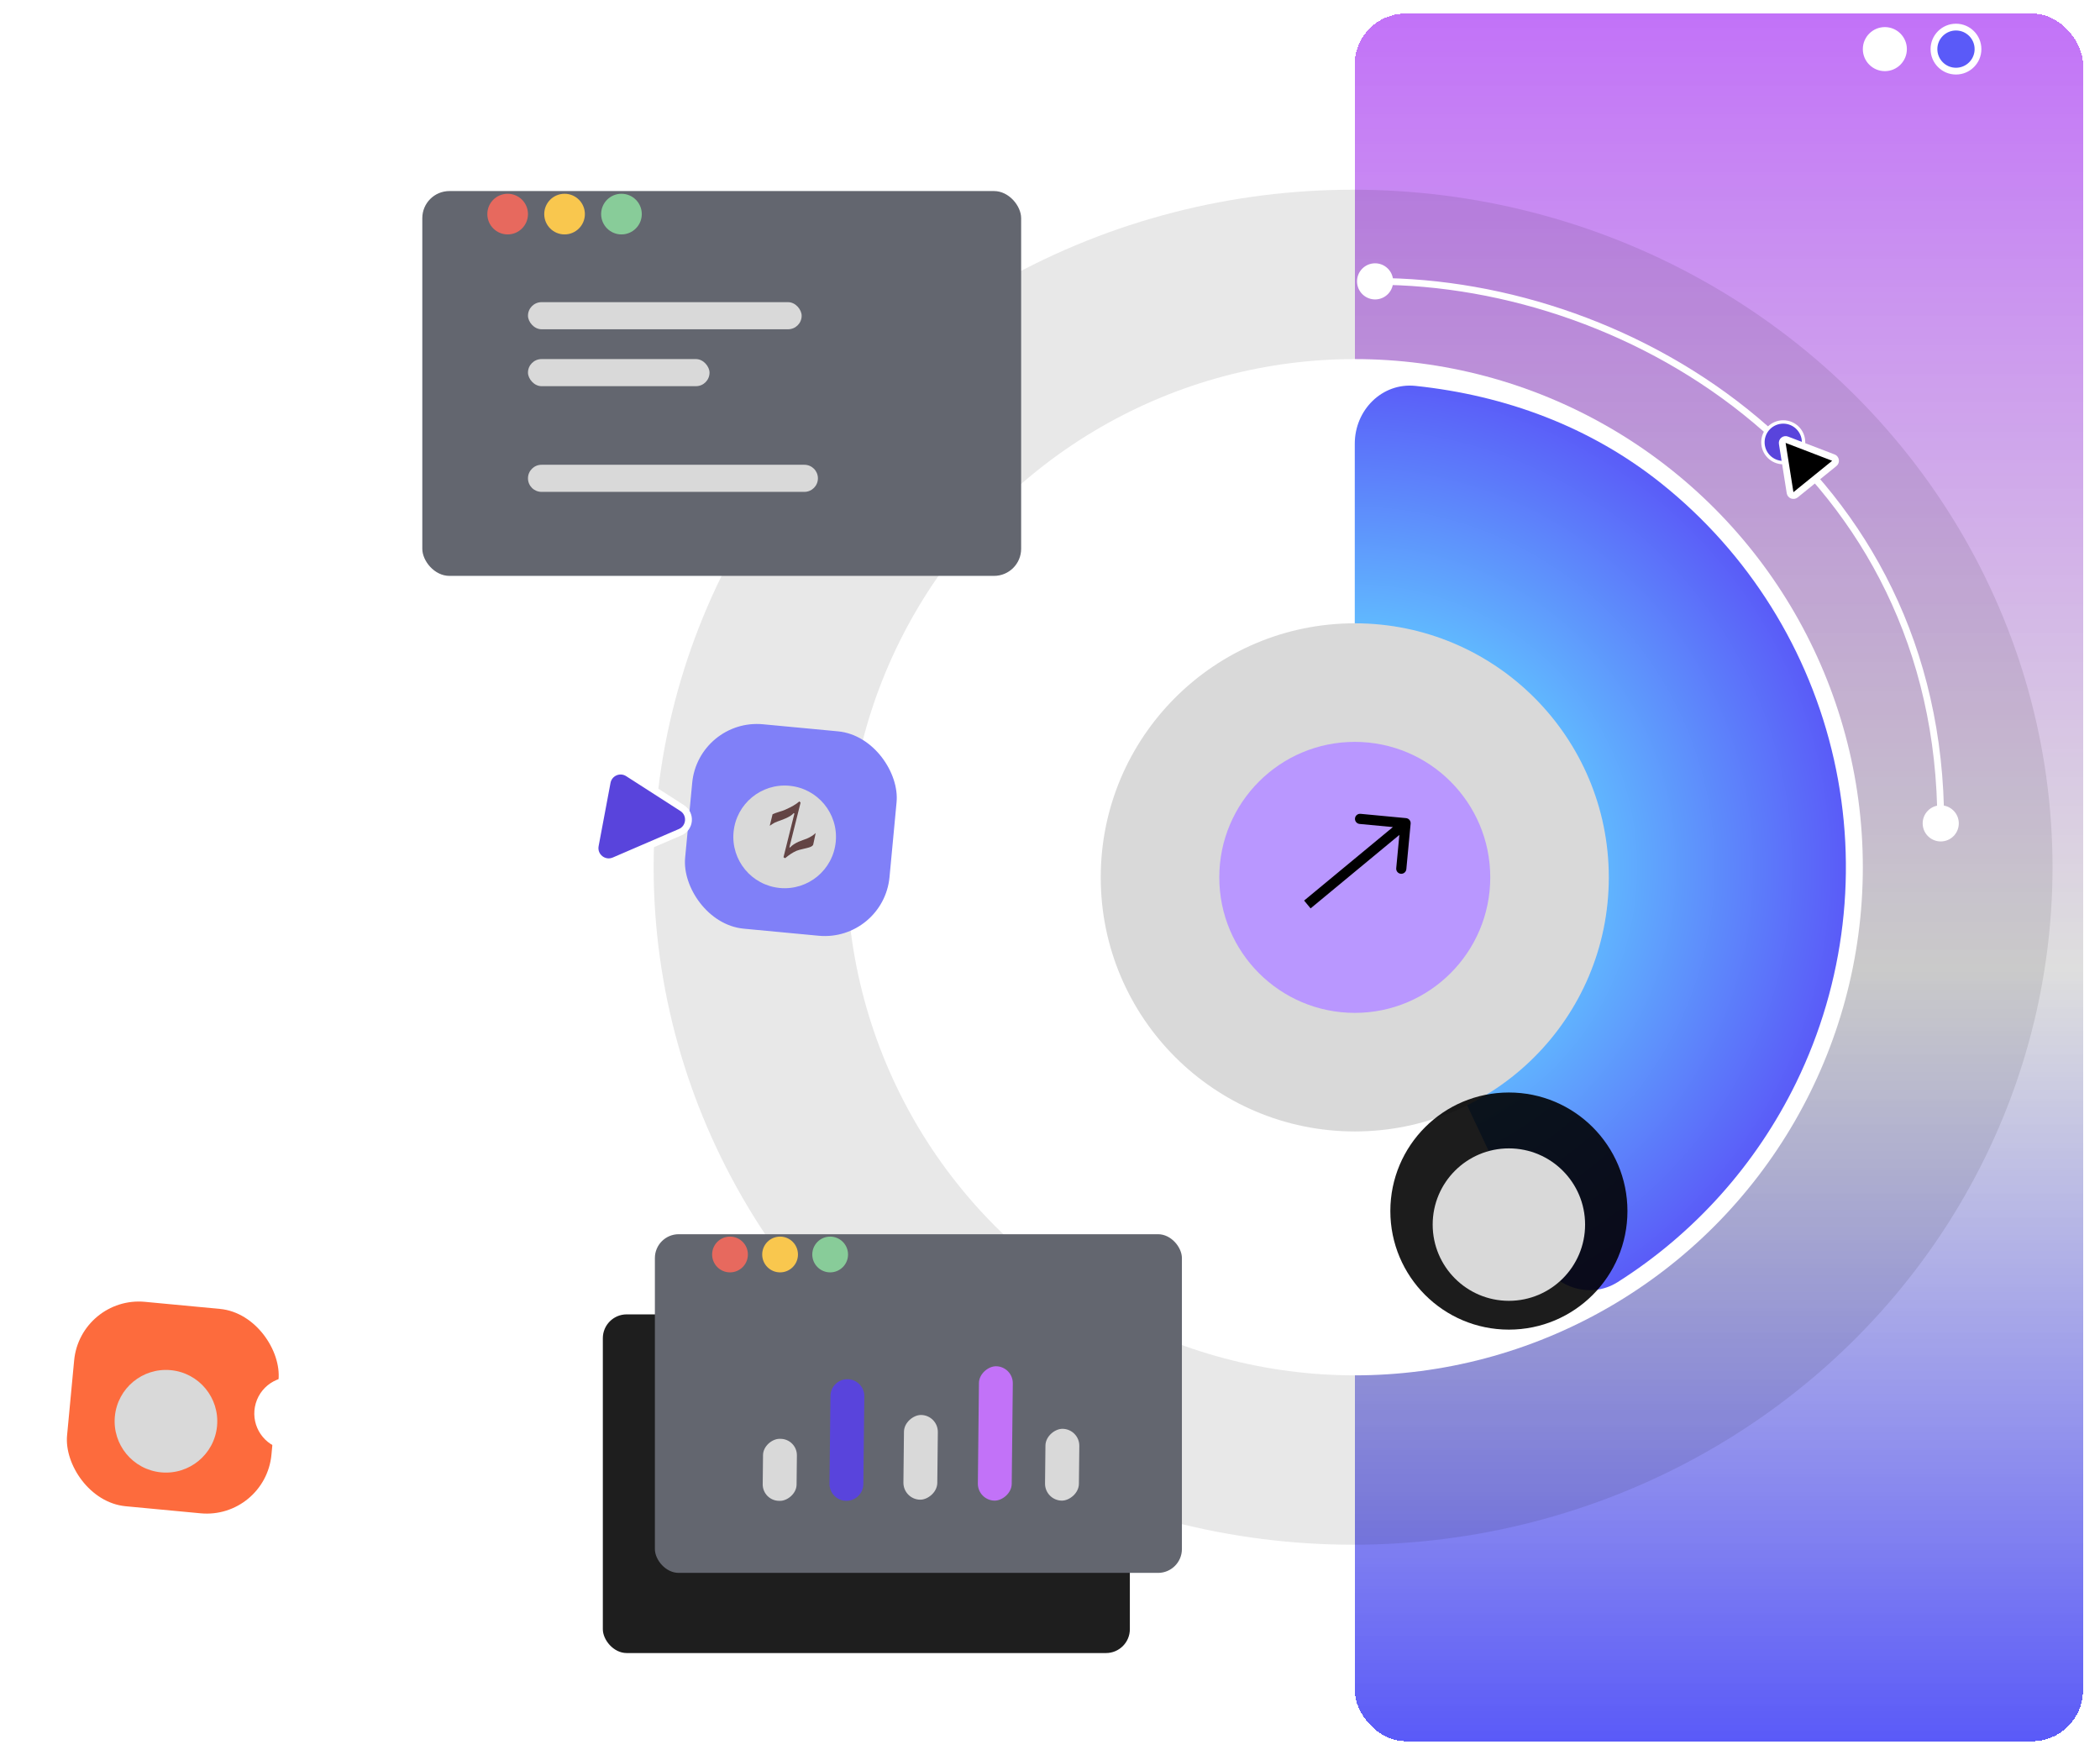 <svg width="620" height="518" viewBox="0 0 620 518" fill="none" xmlns="http://www.w3.org/2000/svg">
<g filter="url(#filter0_d_1_2)">
<rect x="399.98" width="215" height="510" rx="15" fill="url(#paint0_linear_1_2)" shape-rendering="crispEdges"/>
</g>
<ellipse cx="399.48" cy="256" rx="206.5" ry="200" fill="black" fill-opacity="0.09"/>
<circle cx="399.98" cy="256" r="150" fill="white"/>
<path d="M454.189 370.849C458.432 379.839 469.237 383.778 477.633 378.455C500.18 364.156 518.449 343.837 530.269 319.638C544.735 290.022 548.678 256.361 541.451 224.203C534.223 192.045 516.254 163.309 490.507 142.731C469.471 125.918 444.381 116.706 417.927 113.919C408.049 112.878 399.98 121.046 399.98 130.979L399.98 251.965C399.98 254.622 400.568 257.246 401.702 259.649L454.189 370.849Z" fill="url(#paint1_angular_1_2)"/>
<g filter="url(#filter1_d_1_2)">
<circle cx="399.98" cy="255" r="75" fill="#D9D9D9"/>
</g>
<path d="M402.132 79.366C400.093 81.491 400.161 84.867 402.286 86.907C404.411 88.947 407.787 88.878 409.827 86.753C411.867 84.628 411.798 81.252 409.673 79.212C407.548 77.172 404.172 77.241 402.132 79.366ZM569.132 239.366C567.093 241.491 567.161 244.867 569.286 246.907C571.411 248.947 574.787 248.878 576.827 246.753C578.867 244.628 578.798 241.252 576.673 239.212C574.548 237.172 571.172 237.241 569.132 239.366ZM405.98 84.059C482.597 84.059 571.98 139.767 571.98 243.059L573.98 243.059C573.98 138.351 483.362 82.059 405.98 82.059L405.98 84.059Z" fill="white"/>
<circle cx="526.48" cy="130.559" r="6" fill="#5944DC" stroke="white"/>
<path d="M526.194 130.9C526.073 130.14 526.821 129.534 527.54 129.81L541.284 135.086C542.003 135.362 542.153 136.312 541.555 136.797L530.114 146.062C529.515 146.546 528.617 146.202 528.497 145.441L526.194 130.9Z" fill="black" stroke="white" stroke-width="2"/>
<g filter="url(#filter2_d_1_2)">
<circle cx="399.98" cy="255" r="40" fill="#B997FF"/>
</g>
<path d="M416.473 243.141C416.551 242.316 415.946 241.584 415.121 241.507L401.68 240.239C400.856 240.161 400.124 240.766 400.046 241.591C399.968 242.416 400.574 243.148 401.399 243.225L413.346 244.352L412.219 256.299C412.141 257.124 412.746 257.856 413.571 257.934C414.396 258.012 415.127 257.406 415.205 256.581L416.473 243.141ZM386.936 268.156L415.936 244.156L414.024 241.844L385.024 265.844L386.936 268.156Z" fill="black"/>
<circle cx="445.483" cy="357.503" r="35" fill="black" fill-opacity="0.89"/>
<g filter="url(#filter3_d_1_2)">
<circle cx="445.48" cy="357.5" r="22.5" fill="#D9D9D9"/>
</g>
<g filter="url(#filter4_d_1_2)">
<rect x="131.08" y="49.2" width="176.8" height="113.6" rx="8" fill="#63666F"/>
</g>
<ellipse cx="149.88" cy="63.2" rx="6" ry="6" fill="#E7695E"/>
<ellipse cx="183.48" cy="63.2" rx="6" ry="6" fill="#88CC99"/>
<ellipse cx="166.68" cy="63.2" rx="6" ry="6" fill="#F9C74E"/>
<rect x="155.88" y="89.2" width="80.8" height="8" rx="4" fill="#D9D9D9"/>
<rect x="155.88" y="106" width="53.6" height="8" rx="4" fill="#D9D9D9"/>
<path d="M155.88 141.2C155.88 138.991 157.671 137.2 159.88 137.2H237.48C239.689 137.2 241.48 138.991 241.48 141.2C241.48 143.409 239.689 145.2 237.48 145.2H159.88C157.671 145.2 155.88 143.409 155.88 141.2Z" fill="#D9D9D9"/>
<g filter="url(#filter5_d_1_2)">
<rect x="177.98" y="384" width="155.596" height="99.976" rx="7.041" fill="#1E1E1E"/>
</g>
<g filter="url(#filter6_d_1_2)">
<rect x="198.98" y="358" width="155.596" height="99.976" rx="7.041" fill="#63666F"/>
</g>
<rect x="266.67" y="442.65" width="25.008" height="10" rx="5" transform="rotate(-89.381 266.67 442.65)" fill="#D9D9D9"/>
<rect x="288.646" y="442.927" width="39.669" height="10" rx="5" transform="rotate(-89.381 288.646 442.927)" fill="#C272F8"/>
<ellipse cx="215.525" cy="370.321" rx="5.28" ry="5.28" fill="#E7695E"/>
<ellipse cx="230.31" cy="370.321" rx="5.28" ry="5.28" fill="#F9C74E"/>
<ellipse cx="245.095" cy="370.321" rx="5.28" ry="5.28" fill="#88CC99"/>
<rect x="225.13" y="442.989" width="18.305" height="10" rx="4.852" transform="rotate(-89.381 225.13 442.989)" fill="#D9D9D9"/>
<rect x="308.48" y="442.927" width="21.202" height="10" rx="5" transform="rotate(-89.381 308.48 442.927)" fill="#D9D9D9"/>
<path d="M249.843 443.042C247.082 443.012 244.868 440.749 244.898 437.988L245.177 412.083C245.207 409.321 247.47 407.107 250.231 407.137C252.992 407.167 255.207 409.429 255.177 412.191L254.897 438.096C254.867 440.857 252.605 443.072 249.843 443.042Z" fill="#5944DC"/>
<circle cx="556.48" cy="14.5" r="6.5" fill="white"/>
<circle cx="577.48" cy="14.5" r="6.5" fill="#5A5AF8" stroke="white" stroke-width="2"/>
<rect x="23.69" y="382.496" width="60.608" height="60.608" rx="19.193" transform="rotate(5.387 23.69 382.496)" fill="#FD6B3D"/>
<rect x="206.165" y="212" width="60.608" height="60.608" rx="19.193" transform="rotate(5.387 206.165 212)" fill="#8080F8"/>
<path d="M82.815 427.611C88.524 429.289 94.513 426.022 96.191 420.313C97.87 414.603 94.602 408.615 88.893 406.936C83.184 405.258 77.195 408.526 75.517 414.235C73.838 419.944 77.106 425.933 82.815 427.611ZM85.293 419.215C100.509 423.608 111.813 423.381 120.007 419.207C128.264 415 132.869 407.044 135.258 397.165C137.641 387.306 137.895 375.245 137.238 362.333C136.581 349.406 134.998 335.431 133.633 321.753C132.263 308.033 131.11 294.598 131.274 282.586C131.438 270.541 132.929 260.161 136.685 252.444C140.377 244.859 146.262 239.813 155.552 238.264C165.009 236.687 178.171 238.707 196.318 245.882L197.803 242.124C179.392 234.845 165.41 232.524 154.887 234.278C144.196 236.061 137.265 242.02 133.052 250.676C128.903 259.201 127.401 270.299 127.234 282.531C127.066 294.796 128.243 308.437 129.612 322.155C130.986 335.915 132.552 349.74 133.203 362.538C133.854 375.349 133.574 386.938 131.331 396.215C129.093 405.472 124.978 412.14 118.173 415.607C111.303 419.106 101.201 419.603 86.414 415.333L85.293 419.215Z" fill="white"/>
<path d="M185.41 228.267L201.408 238.547C204.13 240.297 203.794 244.377 200.823 245.657L181.311 254.066C178.34 255.346 175.143 252.789 175.741 249.608L179.255 230.92C179.785 228.103 182.998 226.718 185.41 228.267Z" fill="#5944DC" stroke="white" stroke-width="2.02"/>
<g filter="url(#filter7_d_1_2)">
<ellipse cx="51.016" cy="415.511" rx="15.152" ry="15.152" transform="rotate(5.387 51.016 415.511)" fill="#D9D9D9"/>
</g>
<g filter="url(#filter8_d_1_2)">
<ellipse cx="233.681" cy="243.004" rx="15.152" ry="15.152" transform="rotate(5.387 233.681 243.004)" fill="#D9D9D9"/>
</g>
<path d="M233.239 250.186C233.547 249.842 233.932 249.521 234.395 249.223C234.857 248.926 235.313 248.679 235.762 248.482C236.003 248.377 236.419 248.215 237.011 247.994C237.497 247.839 237.933 247.678 238.318 247.509C239.345 247.061 240.18 246.524 240.824 245.899L240.079 249.377C239.925 249.635 239.695 249.831 239.39 249.964C239.069 250.105 238.675 250.229 238.206 250.338C237.754 250.44 237.46 250.511 237.325 250.551C236.278 250.779 235.554 250.981 235.153 251.156C234.062 251.633 232.946 252.359 231.806 253.335L231.314 253.062L234.535 240.162L234.331 240.023C233.911 240.55 233.1 241.076 231.897 241.602C231.56 241.749 231.079 241.94 230.456 242.174C229.905 242.357 229.325 242.582 228.715 242.848C228.571 242.911 228.32 243.059 227.963 243.291C227.606 243.524 227.37 243.684 227.256 243.772L228.091 240.369C228.614 240.122 229.297 239.871 230.141 239.617C230.738 239.452 231.277 239.264 231.758 239.054C233.668 238.22 235.083 237.392 236.004 236.569L236.361 236.929L233.066 250.119L233.239 250.186Z" fill="#634444"/>
<defs>
<filter id="filter0_d_1_2" x="395.98" y="0" width="223" height="518" filterUnits="userSpaceOnUse" color-interpolation-filters="sRGB">
<feFlood flood-opacity="0" result="BackgroundImageFix"/>
<feColorMatrix in="SourceAlpha" type="matrix" values="0 0 0 0 0 0 0 0 0 0 0 0 0 0 0 0 0 0 127 0" result="hardAlpha"/>
<feOffset dy="4"/>
<feGaussianBlur stdDeviation="2"/>
<feComposite in2="hardAlpha" operator="out"/>
<feColorMatrix type="matrix" values="0 0 0 0 0 0 0 0 0 0 0 0 0 0 0 0 0 0 0.25 0"/>
<feBlend mode="normal" in2="BackgroundImageFix" result="effect1_dropShadow_1_2"/>
<feBlend mode="normal" in="SourceGraphic" in2="effect1_dropShadow_1_2" result="shape"/>
</filter>
<filter id="filter1_d_1_2" x="319.98" y="179" width="160" height="160" filterUnits="userSpaceOnUse" color-interpolation-filters="sRGB">
<feFlood flood-opacity="0" result="BackgroundImageFix"/>
<feColorMatrix in="SourceAlpha" type="matrix" values="0 0 0 0 0 0 0 0 0 0 0 0 0 0 0 0 0 0 127 0" result="hardAlpha"/>
<feMorphology radius="3" operator="dilate" in="SourceAlpha" result="effect1_dropShadow_1_2"/>
<feOffset dy="4"/>
<feGaussianBlur stdDeviation="1"/>
<feComposite in2="hardAlpha" operator="out"/>
<feColorMatrix type="matrix" values="0 0 0 0 0 0 0 0 0 0 0 0 0 0 0 0 0 0 0.21 0"/>
<feBlend mode="normal" in2="BackgroundImageFix" result="effect1_dropShadow_1_2"/>
<feBlend mode="normal" in="SourceGraphic" in2="effect1_dropShadow_1_2" result="shape"/>
</filter>
<filter id="filter2_d_1_2" x="355.98" y="215" width="88" height="88" filterUnits="userSpaceOnUse" color-interpolation-filters="sRGB">
<feFlood flood-opacity="0" result="BackgroundImageFix"/>
<feColorMatrix in="SourceAlpha" type="matrix" values="0 0 0 0 0 0 0 0 0 0 0 0 0 0 0 0 0 0 127 0" result="hardAlpha"/>
<feOffset dy="4"/>
<feGaussianBlur stdDeviation="2"/>
<feComposite in2="hardAlpha" operator="out"/>
<feColorMatrix type="matrix" values="0 0 0 0 0 0 0 0 0 0 0 0 0 0 0 0 0 0 0.25 0"/>
<feBlend mode="normal" in2="BackgroundImageFix" result="effect1_dropShadow_1_2"/>
<feBlend mode="normal" in="SourceGraphic" in2="effect1_dropShadow_1_2" result="shape"/>
</filter>
<filter id="filter3_d_1_2" x="418.98" y="335" width="53" height="53" filterUnits="userSpaceOnUse" color-interpolation-filters="sRGB">
<feFlood flood-opacity="0" result="BackgroundImageFix"/>
<feColorMatrix in="SourceAlpha" type="matrix" values="0 0 0 0 0 0 0 0 0 0 0 0 0 0 0 0 0 0 127 0" result="hardAlpha"/>
<feOffset dy="4"/>
<feGaussianBlur stdDeviation="2"/>
<feComposite in2="hardAlpha" operator="out"/>
<feColorMatrix type="matrix" values="0 0 0 0 1 0 0 0 0 1 0 0 0 0 1 0 0 0 0.25 0"/>
<feBlend mode="normal" in2="BackgroundImageFix" result="effect1_dropShadow_1_2"/>
<feBlend mode="normal" in="SourceGraphic" in2="effect1_dropShadow_1_2" result="shape"/>
</filter>
<filter id="filter4_d_1_2" x="116.84" y="48.56" width="192.48" height="129.28" filterUnits="userSpaceOnUse" color-interpolation-filters="sRGB">
<feFlood flood-opacity="0" result="BackgroundImageFix"/>
<feColorMatrix in="SourceAlpha" type="matrix" values="0 0 0 0 0 0 0 0 0 0 0 0 0 0 0 0 0 0 127 0" result="hardAlpha"/>
<feOffset dx="-6.4" dy="7.2"/>
<feGaussianBlur stdDeviation="3.92"/>
<feComposite in2="hardAlpha" operator="out"/>
<feColorMatrix type="matrix" values="0 0 0 0 0 0 0 0 0 0 0 0 0 0 0 0 0 0 0.25 0"/>
<feBlend mode="normal" in2="BackgroundImageFix" result="effect1_dropShadow_1_2"/>
<feBlend mode="normal" in="SourceGraphic" in2="effect1_dropShadow_1_2" result="shape"/>
</filter>
<filter id="filter5_d_1_2" x="173.98" y="384" width="163.596" height="107.976" filterUnits="userSpaceOnUse" color-interpolation-filters="sRGB">
<feFlood flood-opacity="0" result="BackgroundImageFix"/>
<feColorMatrix in="SourceAlpha" type="matrix" values="0 0 0 0 0 0 0 0 0 0 0 0 0 0 0 0 0 0 127 0" result="hardAlpha"/>
<feOffset dy="4"/>
<feGaussianBlur stdDeviation="2"/>
<feComposite in2="hardAlpha" operator="out"/>
<feColorMatrix type="matrix" values="0 0 0 0 0 0 0 0 0 0 0 0 0 0 0 0 0 0 0.25 0"/>
<feBlend mode="normal" in2="BackgroundImageFix" result="effect1_dropShadow_1_2"/>
<feBlend mode="normal" in="SourceGraphic" in2="effect1_dropShadow_1_2" result="shape"/>
</filter>
<filter id="filter6_d_1_2" x="186.448" y="357.437" width="169.396" height="113.776" filterUnits="userSpaceOnUse" color-interpolation-filters="sRGB">
<feFlood flood-opacity="0" result="BackgroundImageFix"/>
<feColorMatrix in="SourceAlpha" type="matrix" values="0 0 0 0 0 0 0 0 0 0 0 0 0 0 0 0 0 0 127 0" result="hardAlpha"/>
<feOffset dx="-5.632" dy="6.337"/>
<feGaussianBlur stdDeviation="3.45"/>
<feComposite in2="hardAlpha" operator="out"/>
<feColorMatrix type="matrix" values="0 0 0 0 0 0 0 0 0 0 0 0 0 0 0 0 0 0 0.25 0"/>
<feBlend mode="normal" in2="BackgroundImageFix" result="effect1_dropShadow_1_2"/>
<feBlend mode="normal" in="SourceGraphic" in2="effect1_dropShadow_1_2" result="shape"/>
</filter>
<filter id="filter7_d_1_2" x="33.842" y="400.358" width="32.326" height="34.347" filterUnits="userSpaceOnUse" color-interpolation-filters="sRGB">
<feFlood flood-opacity="0" result="BackgroundImageFix"/>
<feColorMatrix in="SourceAlpha" type="matrix" values="0 0 0 0 0 0 0 0 0 0 0 0 0 0 0 0 0 0 127 0" result="hardAlpha"/>
<feOffset dx="-2.02" dy="4.041"/>
<feComposite in2="hardAlpha" operator="out"/>
<feColorMatrix type="matrix" values="0 0 0 0 0 0 0 0 0 0 0 0 0 0 0 0 0 0 0.25 0"/>
<feBlend mode="normal" in2="BackgroundImageFix" result="effect1_dropShadow_1_2"/>
<feBlend mode="normal" in="SourceGraphic" in2="effect1_dropShadow_1_2" result="shape"/>
</filter>
<filter id="filter8_d_1_2" x="216.508" y="227.851" width="32.327" height="34.347" filterUnits="userSpaceOnUse" color-interpolation-filters="sRGB">
<feFlood flood-opacity="0" result="BackgroundImageFix"/>
<feColorMatrix in="SourceAlpha" type="matrix" values="0 0 0 0 0 0 0 0 0 0 0 0 0 0 0 0 0 0 127 0" result="hardAlpha"/>
<feOffset dx="-2.02" dy="4.041"/>
<feComposite in2="hardAlpha" operator="out"/>
<feColorMatrix type="matrix" values="0 0 0 0 0 0 0 0 0 0 0 0 0 0 0 0 0 0 0.25 0"/>
<feBlend mode="normal" in2="BackgroundImageFix" result="effect1_dropShadow_1_2"/>
<feBlend mode="normal" in="SourceGraphic" in2="effect1_dropShadow_1_2" result="shape"/>
</filter>
<linearGradient id="paint0_linear_1_2" x1="507.48" y1="0" x2="507.48" y2="510" gradientUnits="userSpaceOnUse">
<stop stop-color="#C272F8"/>
<stop offset="0.553" stop-color="#D9D9D9" stop-opacity="0.87"/>
<stop offset="1" stop-color="#5A5AF8"/>
</linearGradient>
<radialGradient id="paint1_angular_1_2" cx="0" cy="0" r="1" gradientUnits="userSpaceOnUse" gradientTransform="translate(399.98 256) rotate(-90) scale(146)">
<stop stop-color="#C272F8" stop-opacity="0.82"/>
<stop offset="0.454" stop-color="#61BFFF"/>
<stop offset="1" stop-color="#5A5AF8"/>
</radialGradient>
</defs>
</svg>
